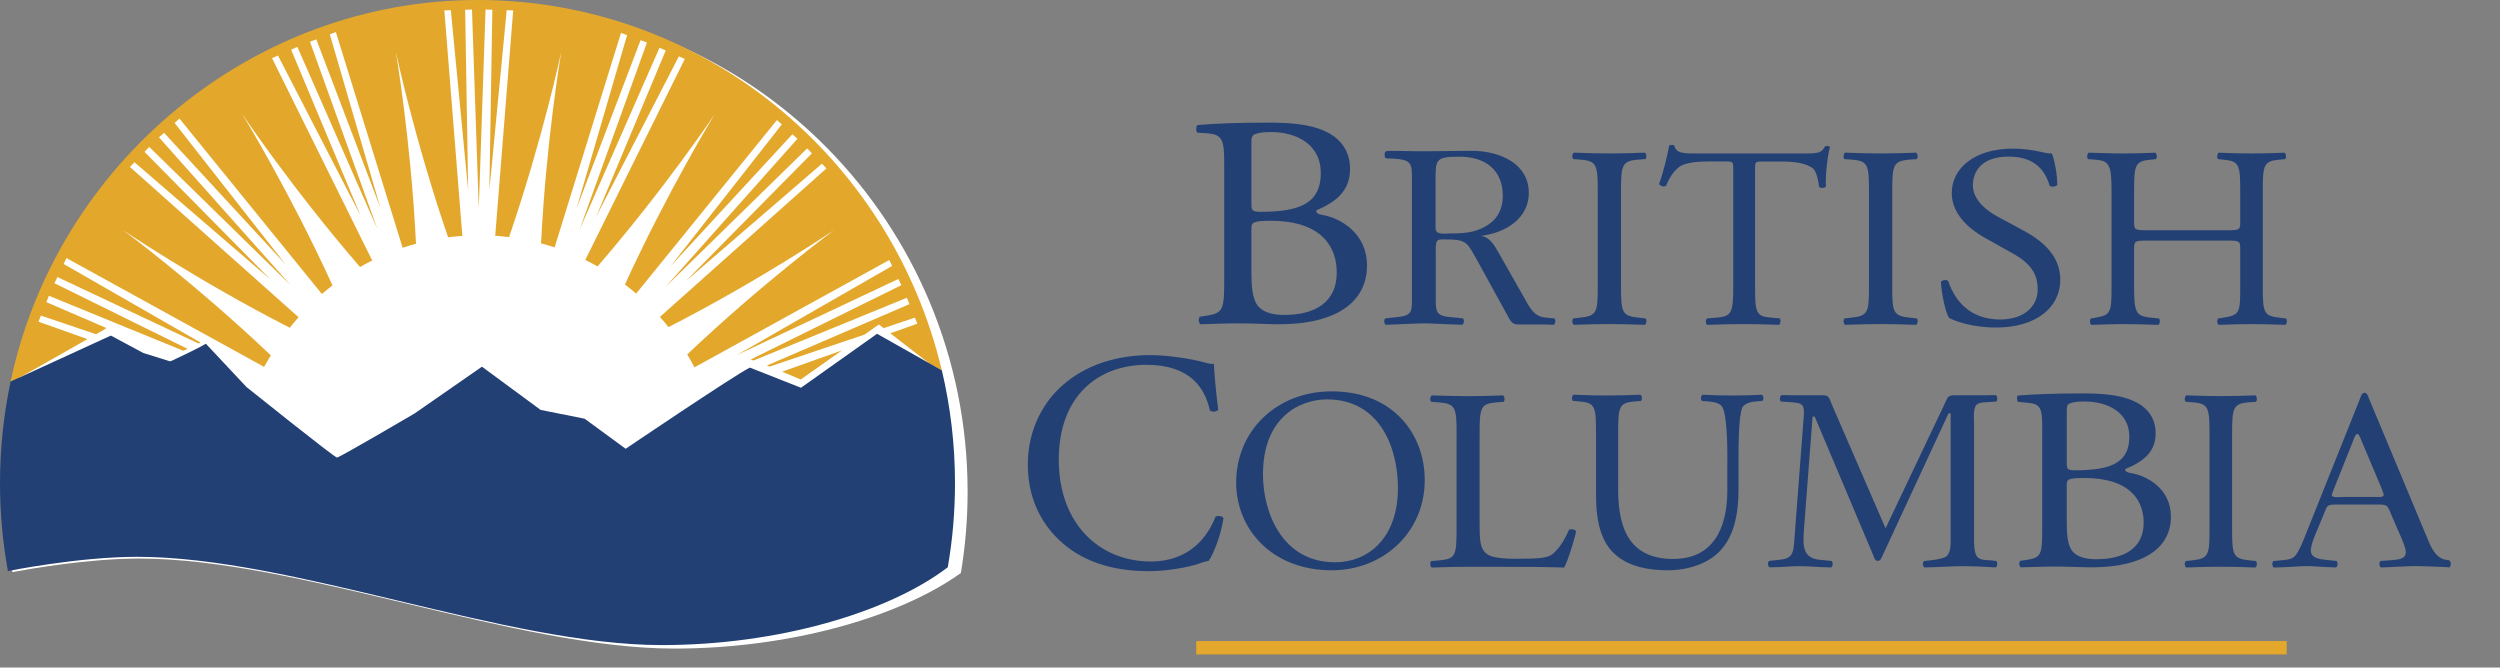 <svg width="191" height="51" viewBox="0 0 191 51" fill="none" xmlns="http://www.w3.org/2000/svg">
<rect x="0" y="0" width="191" height="51" fill="#808080" stroke="none"/>
<path d="M10.633 42.673C22.705 42.673 39.407 49.551 51.525 49.551C60.173 49.551 68.61 47.218 73.412 43.777C73.747 41.757 73.925 39.685 73.925 37.567C73.925 17.037 57.477 0.391 37.187 0.391C16.896 0.391 0.446 17.037 0.446 37.57C0.446 39.661 0.618 41.711 0.948 43.708C2.271 43.46 6.773 42.673 10.636 42.673H10.633Z" fill="white"/>
<path d="M174.703 48.977H91.392V50H174.703V48.977Z" fill="#E3A82B"/>
<path d="M93.528 12.448C93.528 10.736 93.409 10.283 92.268 10.189L91.474 10.133C91.344 10.028 91.381 9.565 91.5 9.554C92.869 9.431 94.596 9.369 96.955 9.369C98.554 9.369 100.076 9.485 101.217 10.018C102.308 10.503 103.145 11.427 103.145 12.909C103.145 14.575 102.078 15.43 100.558 16.078C100.558 16.308 100.762 16.378 101.04 16.424C102.409 16.654 104.439 17.812 104.439 20.287C104.439 22.969 102.258 24.775 97.691 24.775C96.955 24.775 95.713 24.705 94.646 24.705C93.579 24.705 92.668 24.751 91.728 24.775C91.577 24.705 91.524 24.335 91.678 24.196L92.136 24.127C93.481 23.918 93.531 23.663 93.531 21.236V12.448H93.528ZM95.61 15.524C95.61 16.172 95.636 16.217 96.928 16.172C99.515 16.078 100.91 15.384 100.91 13.211C100.91 11.039 99.057 10.09 97.129 10.09C96.571 10.09 96.189 10.136 95.962 10.229C95.707 10.299 95.607 10.414 95.607 10.829V15.524H95.61ZM95.61 20.89C95.61 21.723 95.66 22.902 96.142 23.411C96.624 23.942 97.386 24.06 98.146 24.06C100.404 24.06 102.128 23.135 102.128 20.823C102.128 18.996 101.114 16.869 97.079 16.869C95.71 16.869 95.607 17.008 95.607 17.469V20.89H95.61Z" fill="#234075"/>
<path d="M122.068 14.725C122.068 12.63 122.026 12.295 120.747 12.196L120.204 12.156C120.074 12.078 120.117 11.722 120.246 11.663C121.329 11.703 122.065 11.722 122.976 11.722C123.887 11.722 124.581 11.703 125.664 11.663C125.793 11.722 125.836 12.078 125.706 12.156L125.166 12.196C123.887 12.295 123.845 12.63 123.845 14.725V21.758C123.845 23.853 123.887 24.129 125.166 24.266L125.706 24.325C125.836 24.402 125.793 24.759 125.664 24.818C124.581 24.778 123.845 24.759 122.976 24.759C122.065 24.759 121.329 24.778 120.246 24.818C120.117 24.759 120.072 24.443 120.204 24.325L120.747 24.266C122.026 24.127 122.068 23.851 122.068 21.758V14.725Z" fill="#234075"/>
<path d="M134.088 21.796C134.088 23.869 134.128 24.167 135.306 24.266L135.955 24.325C136.077 24.402 136.037 24.759 135.915 24.818C134.758 24.778 134.067 24.759 133.254 24.759C132.441 24.759 131.732 24.778 130.432 24.818C130.31 24.759 130.268 24.424 130.432 24.325L131.163 24.266C132.32 24.167 132.42 23.869 132.42 21.796V12.967C132.42 12.357 132.42 12.335 131.811 12.335H130.694C129.82 12.335 128.706 12.375 128.197 12.828C127.71 13.262 127.506 13.696 127.284 14.192C127.12 14.31 126.836 14.211 126.757 14.053C127.08 13.163 127.387 11.899 127.527 11.111C127.588 11.071 127.853 11.052 127.914 11.111C128.036 11.743 128.706 11.724 129.64 11.724H137.861C138.957 11.724 139.14 11.684 139.444 11.172C139.545 11.132 139.77 11.154 139.81 11.231C139.587 12.04 139.444 13.643 139.505 14.235C139.423 14.393 139.079 14.393 138.978 14.275C138.918 13.782 138.775 13.051 138.47 12.834C138.004 12.499 137.231 12.341 136.116 12.341H134.676C134.067 12.341 134.088 12.359 134.088 13.013V21.804V21.796Z" fill="#234075"/>
<path d="M142.791 14.725C142.791 12.63 142.748 12.295 141.47 12.196L140.927 12.156C140.797 12.078 140.839 11.722 140.969 11.663C142.052 11.703 142.788 11.722 143.699 11.722C144.61 11.722 145.301 11.703 146.386 11.663C146.516 11.722 146.561 12.078 146.431 12.156L145.889 12.196C144.61 12.295 144.567 12.63 144.567 14.725V21.758C144.567 23.853 144.61 24.129 145.889 24.266L146.431 24.325C146.561 24.402 146.519 24.759 146.386 24.818C145.303 24.778 144.567 24.759 143.699 24.759C142.788 24.759 142.052 24.778 140.969 24.818C140.839 24.759 140.797 24.443 140.927 24.325L141.47 24.266C142.748 24.127 142.791 23.851 142.791 21.758V14.725Z" fill="#234075"/>
<path d="M152.5 25.021C150.565 25.021 149.344 24.507 148.907 24.29C148.632 23.856 148.33 22.452 148.285 21.525C148.401 21.386 148.746 21.348 148.838 21.466C149.185 22.474 150.128 24.408 152.799 24.408C154.735 24.408 155.677 23.323 155.677 22.136C155.677 21.268 155.471 20.298 153.789 19.371L151.602 18.146C150.451 17.495 149.114 16.367 149.114 14.749C149.114 12.874 150.819 11.352 153.813 11.352C154.528 11.352 155.357 11.47 155.955 11.609C156.254 11.687 156.577 11.727 156.76 11.727C156.967 12.201 157.176 13.308 157.176 14.138C157.083 14.256 156.715 14.315 156.599 14.197C156.299 13.249 155.677 11.966 153.466 11.966C151.256 11.966 150.726 13.249 150.726 14.157C150.726 15.304 151.833 16.134 152.683 16.587L154.525 17.576C155.976 18.347 157.406 19.491 157.406 21.37C157.406 23.543 155.494 25.024 152.5 25.024V25.021Z" fill="#234075"/>
<path d="M164.094 18.38C163.085 18.38 163.046 18.42 163.046 19.012V21.798C163.046 23.872 163.151 24.148 164.327 24.269L164.936 24.328C165.063 24.405 165.021 24.762 164.894 24.82C163.76 24.78 163.046 24.762 162.225 24.762C161.322 24.762 160.607 24.802 159.789 24.82C159.665 24.762 159.622 24.445 159.747 24.328L160.104 24.269C161.282 24.07 161.322 23.872 161.322 21.798V14.688C161.322 12.614 161.176 12.279 160.083 12.199L159.537 12.158C159.41 12.081 159.453 11.724 159.58 11.665C160.61 11.684 161.322 11.724 162.227 11.724C163.048 11.724 163.76 11.706 164.663 11.665C164.79 11.724 164.83 12.081 164.706 12.158L164.306 12.199C163.088 12.316 163.046 12.614 163.046 14.688V16.96C163.046 17.57 163.088 17.592 164.094 17.592H170.102C171.11 17.592 171.153 17.573 171.153 16.96V14.688C171.153 12.614 171.11 12.316 169.871 12.199L169.471 12.158C169.344 12.081 169.387 11.724 169.514 11.665C170.48 11.706 171.195 11.724 172.056 11.724C172.916 11.724 173.589 11.706 174.534 11.665C174.661 11.724 174.701 12.081 174.576 12.158L174.137 12.199C172.919 12.316 172.876 12.614 172.876 14.688V21.798C172.876 23.872 172.919 24.129 174.137 24.269L174.64 24.328C174.764 24.405 174.724 24.762 174.597 24.82C173.589 24.78 172.874 24.762 172.056 24.762C171.195 24.762 170.438 24.78 169.514 24.82C169.387 24.762 169.347 24.445 169.471 24.328L169.871 24.269C171.153 24.07 171.153 23.872 171.153 21.798V19.012C171.153 18.42 171.11 18.38 170.102 18.38H164.094Z" fill="#234075"/>
<path d="M81.506 29.158C83.232 27.8 85.432 27.13 87.892 27.13C89.168 27.13 90.966 27.393 92.078 27.703C92.361 27.776 92.528 27.824 92.74 27.8C92.763 28.349 92.883 29.849 93.071 31.307C92.951 31.473 92.597 31.497 92.433 31.355C92.078 29.734 91.013 27.872 87.585 27.872C83.965 27.872 80.891 30.187 80.891 35.122C80.891 40.057 84.037 42.897 87.916 42.897C90.966 42.897 92.316 40.893 92.859 39.487C93.026 39.369 93.38 39.414 93.473 39.583C93.309 40.824 92.692 42.396 92.337 42.852C92.054 42.9 91.771 42.994 91.508 43.09C90.987 43.281 89.284 43.639 87.773 43.639C85.644 43.639 83.611 43.211 81.884 42.043C79.991 40.73 78.524 38.562 78.524 35.484C78.524 32.837 79.708 30.57 81.506 29.163V29.158Z" fill="#234075"/>
<path d="M94.442 36.874C94.442 32.922 97.516 29.9 101.739 29.9C106.473 29.9 108.85 33.199 108.85 36.676C108.85 40.666 105.694 43.57 101.739 43.57C97.188 43.57 94.442 40.43 94.442 36.872V36.874ZM106.801 37.29C106.801 34.029 105.305 30.514 101.389 30.514C99.258 30.514 96.491 31.918 96.491 36.242C96.491 39.165 97.966 42.959 102.004 42.959C104.463 42.959 106.801 41.18 106.801 37.29Z" fill="#234075"/>
<path d="M131.975 35.176C131.975 33.951 131.933 31.679 131.581 31.087C131.435 30.849 131.065 30.712 130.546 30.672L130.029 30.632C129.905 30.492 129.947 30.238 130.069 30.157C130.855 30.198 131.621 30.216 132.428 30.216C133.297 30.216 133.855 30.195 134.602 30.157C134.766 30.257 134.748 30.514 134.644 30.632L134.147 30.672C133.63 30.712 133.236 30.889 133.111 31.146C132.823 31.797 132.823 34.069 132.823 35.176V37.408C132.823 39.128 132.531 40.944 131.374 42.128C130.485 43.058 128.954 43.57 127.421 43.57C125.994 43.57 124.565 43.313 123.551 42.485C122.454 41.617 121.936 40.172 121.936 37.823V33.161C121.936 31.106 121.893 30.771 120.694 30.672L120.175 30.632C120.05 30.554 120.093 30.216 120.215 30.157C121.25 30.198 121.954 30.216 122.78 30.216C123.606 30.216 124.31 30.195 125.325 30.157C125.449 30.216 125.491 30.551 125.367 30.632L124.869 30.672C123.67 30.771 123.627 31.106 123.627 33.161V37.429C123.627 40.609 124.663 42.704 127.829 42.704C130.829 42.704 131.968 40.451 131.968 37.45V35.178L131.975 35.176Z" fill="#234075"/>
<path d="M156.027 32.708C156.027 31.232 155.934 30.852 154.907 30.774L154.173 30.701C154.091 30.626 154.046 30.224 154.197 30.214C155.434 30.12 156.988 30.056 159.114 30.056C160.554 30.056 161.926 30.155 162.956 30.613C163.938 31.034 164.692 31.829 164.692 33.107C164.692 34.544 163.731 35.283 162.36 35.84C162.36 36.041 162.543 36.1 162.794 36.14C164.031 36.339 165.86 37.338 165.86 39.473C165.86 41.788 163.893 43.345 159.776 43.345C159.114 43.345 157.991 43.286 157.03 43.286C156.069 43.286 155.246 43.326 154.401 43.345C154.263 43.286 154.218 42.967 154.356 42.846L154.766 42.788C155.979 42.608 156.024 42.388 156.024 40.293V32.711L156.027 32.708ZM157.901 35.361C157.901 35.921 157.925 35.961 159.09 35.921C161.423 35.84 162.68 35.243 162.68 33.367C162.68 31.492 161.012 30.675 159.273 30.675C158.77 30.675 158.425 30.715 158.222 30.795C157.991 30.854 157.901 30.953 157.901 31.315V35.366V35.361ZM157.901 39.99C157.901 40.708 157.946 41.727 158.38 42.166C158.815 42.624 159.5 42.723 160.186 42.723C162.222 42.723 163.776 41.925 163.776 39.929C163.776 38.353 162.863 36.518 159.225 36.518C157.989 36.518 157.899 36.636 157.899 37.038V39.99H157.901Z" fill="#234075"/>
<path d="M118.755 24.325L118.213 24.277C118.104 24.266 118.006 24.25 117.913 24.236C117.122 24.094 116.804 23.379 116.431 22.717L114.556 19.416C114.233 18.867 113.886 18.125 113.145 18.02C115.064 17.788 116.801 16.665 116.801 14.741C116.801 12.517 114.628 11.523 112.427 11.523C111.109 11.523 109.907 11.558 108.565 11.558C107.826 11.558 106.944 11.523 106.203 11.523C105.792 11.523 105.787 11.609 105.787 11.839C105.787 12.182 105.93 12.086 106.367 12.113C107.929 12.201 107.871 12.496 107.871 13.852V22.508C107.871 23.746 107.977 24.116 106.69 24.234C106.69 24.234 106.494 24.255 106.38 24.266L105.835 24.322C105.705 24.44 105.747 24.756 105.877 24.815C106.166 24.804 106.679 24.783 106.679 24.783C107.392 24.762 108.104 24.708 108.813 24.708C109.523 24.708 110.214 24.764 110.918 24.786C111.167 24.794 111.432 24.804 111.721 24.812C111.85 24.753 111.895 24.437 111.763 24.319L111.215 24.266C111.104 24.253 110.91 24.236 110.91 24.236C109.613 24.148 109.692 23.778 109.692 22.506V19.245C109.692 19.055 109.669 18.546 109.809 18.398C109.925 18.27 110.132 18.291 110.317 18.291C112.075 18.291 112.051 18.46 112.885 19.942L115.152 24.068C115.337 24.386 115.475 24.788 115.938 24.788H117.908C118.157 24.796 118.416 24.804 118.705 24.815C118.835 24.756 118.877 24.44 118.747 24.322L118.755 24.325ZM110.857 17.833C110.463 17.833 109.677 17.98 109.677 17.453V13.664C109.677 12.182 109.724 11.971 111.482 11.971C113.542 11.971 114.813 13.029 114.813 14.977C114.813 15.824 114.511 16.606 113.749 17.136C112.87 17.75 111.922 17.836 110.857 17.836V17.833Z" fill="#234075"/>
<path d="M111.284 33.228C111.284 31.154 111.241 30.838 109.888 30.739L109.351 30.699C109.221 30.618 109.266 30.265 109.393 30.206C110.595 30.246 111.326 30.265 112.184 30.265C113.042 30.265 113.751 30.246 114.826 30.206C114.956 30.265 114.998 30.621 114.869 30.699L114.352 30.739C113.087 30.838 113.042 31.154 113.042 33.228V40.103C113.042 41.346 113.105 41.86 113.492 42.236C113.727 42.453 114.135 42.691 115.832 42.691C117.657 42.691 118.109 42.611 118.453 42.434C118.882 42.195 119.441 41.485 119.87 40.478C120 40.379 120.407 40.459 120.407 40.596C120.407 40.813 119.806 42.828 119.505 43.361C118.411 43.321 116.37 43.302 114.156 43.302H112.181C111.278 43.302 110.593 43.321 109.391 43.361C109.261 43.302 109.218 42.986 109.348 42.868L109.992 42.809C111.236 42.691 111.281 42.412 111.281 40.339V33.228H111.284Z" fill="#234075"/>
<path d="M168.807 33.266C168.807 31.173 168.764 30.835 167.52 30.736L166.993 30.696C166.866 30.616 166.908 30.262 167.035 30.203C168.089 30.243 168.807 30.262 169.691 30.262C170.575 30.262 171.25 30.243 172.304 30.203C172.431 30.262 172.474 30.618 172.347 30.696L171.82 30.736C170.575 30.835 170.533 31.17 170.533 33.266V40.298C170.533 42.394 170.575 42.67 171.82 42.806L172.347 42.865C172.474 42.946 172.431 43.299 172.304 43.358C171.25 43.318 170.533 43.299 169.691 43.299C168.804 43.299 168.089 43.318 167.035 43.358C166.908 43.299 166.866 42.983 166.993 42.865L167.52 42.806C168.764 42.667 168.807 42.391 168.807 40.298V33.266Z" fill="#234075"/>
<path d="M151.96 42.803C151.851 42.793 151.65 42.777 151.65 42.777C151.427 42.755 151.229 42.723 151.07 42.546C150.797 42.252 150.818 41.413 150.818 41.078V32.422C150.818 32.044 150.728 31.227 151.001 30.932C151.139 30.776 151.422 30.752 151.676 30.736C151.83 30.723 151.835 30.723 151.97 30.718L152.513 30.677C152.643 30.597 152.6 30.243 152.471 30.184C152.182 30.195 151.917 30.19 151.668 30.198H149.365C149.113 30.198 148.886 30.198 148.751 30.471L144.056 40.363L139.91 30.806C139.772 30.471 139.751 30.198 139.317 30.198H136.921C136.672 30.19 136.397 30.192 136.105 30.182C135.976 30.241 135.931 30.597 136.063 30.675L136.606 30.715C136.717 30.723 136.921 30.739 136.921 30.739C137.821 30.798 137.877 31.002 137.795 31.958L137.088 41.242C137.027 42.174 136.976 42.667 136.01 42.758C136.01 42.758 135.806 42.785 135.695 42.795L135.155 42.854C135.025 42.972 135.067 43.288 135.197 43.347C135.483 43.337 135.992 43.321 135.992 43.321C136.481 43.297 136.979 43.254 137.477 43.254C138.014 43.254 138.552 43.305 139.092 43.326C139.341 43.334 139.606 43.345 139.894 43.353C140.024 43.294 140.069 42.978 139.937 42.86L139.396 42.801C139.253 42.79 139.095 42.774 139.095 42.774C137.702 42.678 137.734 41.684 137.821 40.465L138.483 31.829H138.642L143.13 42.455C143.175 42.603 143.243 42.854 143.471 42.854C143.678 42.854 143.744 42.624 143.813 42.477L148.87 31.578H149.029V41.073C149.029 41.45 149.074 42.225 148.687 42.52C148.486 42.672 147.827 42.763 147.827 42.763C147.737 42.777 147.641 42.79 147.533 42.803L146.993 42.862C146.863 42.98 146.905 43.297 147.035 43.355C147.321 43.345 147.827 43.329 147.827 43.329C148.56 43.307 149.307 43.254 150.053 43.254C150.591 43.254 151.642 43.305 151.642 43.305C151.893 43.313 152.177 43.339 152.468 43.35C152.598 43.291 152.643 42.975 152.51 42.857L151.967 42.798L151.96 42.803Z" fill="#234075"/>
<path d="M187.168 42.857L187.094 42.798C186.985 42.788 186.89 42.774 186.8 42.758C185.955 42.568 185.627 41.539 185.315 40.805L180.97 30.401C180.927 30.275 180.84 30.008 180.668 30.008C180.432 30.008 180.366 30.297 180.303 30.463L176.151 40.848C176 41.242 175.614 42.195 175.333 42.485C175.118 42.707 174.84 42.75 174.541 42.779C174.541 42.779 174.308 42.801 174.194 42.814L173.683 42.868C173.554 42.986 173.596 43.302 173.726 43.361C174.014 43.35 174.528 43.331 174.528 43.331C175.095 43.323 175.664 43.251 176.233 43.251C176.712 43.251 177.189 43.302 177.665 43.323C177.665 43.323 178.179 43.342 178.468 43.353C178.597 43.294 178.64 42.978 178.51 42.86L177.967 42.801C177.859 42.79 177.673 42.771 177.673 42.771C177.173 42.715 176.551 42.624 176.551 42.069C176.551 41.697 176.723 41.26 176.853 40.931L177.499 39.377C177.822 38.632 177.692 38.546 178.552 38.546H181.478C182.511 38.546 182.36 38.546 182.813 39.605L183.501 41.18C183.609 41.45 183.803 41.906 183.803 42.195C183.803 42.715 183.241 42.75 182.715 42.795C182.715 42.795 182.54 42.812 182.389 42.822L181.867 42.86C181.738 42.978 181.78 43.294 181.912 43.353C182.201 43.342 182.715 43.321 182.715 43.321C183.326 43.299 183.943 43.251 184.533 43.251C185.288 43.251 186.04 43.302 186.795 43.323C187.041 43.331 186.832 43.339 187.118 43.35C187.247 43.291 187.29 42.975 187.16 42.857H187.168ZM181.478 37.968H178.944C178.857 37.968 178.15 38.051 178.15 37.842C178.15 37.777 178.195 37.654 178.216 37.59L179.739 33.777C179.784 33.673 179.937 33.148 180.112 33.148C180.244 33.148 180.422 33.691 180.464 33.777L181.963 37.338C181.963 37.381 182.116 37.716 182.116 37.799C182.116 38.029 181.61 37.965 181.478 37.965V37.968Z" fill="#234075"/>
<path d="M59.75 28.397L61.174 28.995L64.333 26.766L59.75 28.397Z" fill="#E3A82B"/>
<path d="M6.683 25.908L2.939 24.577L3.127 24.113L7.342 25.536L7.361 25.525L7.917 25.206L8.139 25.064L3.543 23.084L3.736 22.597L13.996 26.795L14.335 26.653L4.16 21.638L4.387 21.166L15.171 26.246L15.319 26.168L4.864 20.167L5.078 19.716L20.178 28.03C20.302 27.8 20.559 27.377 20.694 27.151C14.954 21.689 9.413 17.589 9.413 17.589C9.413 17.589 15.11 21.45 22.14 25.04C22.373 24.748 22.563 24.512 22.81 24.234L9.929 12.756L10.276 12.397L20.673 21.364L11.041 11.601L11.401 11.223L22.214 21.798L12.148 10.495L12.531 10.144L21.835 20.226L13.344 9.396L13.71 9.059L24.594 22.463C24.875 22.216 25.11 22.031 25.404 21.804C22.111 14.594 18.515 8.729 18.515 8.729C18.515 8.729 22.344 14.43 27.507 20.4C27.822 20.22 28.142 20.049 28.468 19.885L28.412 19.851L20.784 4.445L21.237 4.244L27.557 16.499L22.243 3.796L22.717 3.582L28.828 17.487L23.681 3.188L24.168 3.009L29.063 15.883L25.198 2.623L25.661 2.449L30.75 18.894L30.739 18.937L30.753 18.931C31.091 18.816 31.436 18.715 31.783 18.621C31.396 10.722 30.242 3.965 30.242 3.965C30.242 3.965 31.671 10.663 34.234 18.13C34.592 18.085 34.952 18.047 35.312 18.023L35.301 18.007H35.346L35.32 17.97L33.948 0.796L34.444 0.78L35.767 14.538L35.54 0.745L36.059 0.726L36.578 15.936L37.096 0.726L37.615 0.745L37.388 14.538L38.712 0.78L39.207 0.796L37.838 17.972L37.811 18.01H37.819V18.015H37.838C38.193 18.037 38.542 18.074 38.892 18.117C41.452 10.658 42.879 3.971 42.879 3.971C42.879 3.971 41.727 10.706 41.338 18.591C41.688 18.685 42.034 18.787 42.373 18.899L47.444 2.513L47.91 2.687L44.044 15.944L48.939 3.07L49.427 3.25L44.277 17.549L50.388 3.644L50.862 3.858L45.545 16.56L51.865 4.306L52.318 4.506L44.716 19.858L44.73 19.864C45.042 20.019 45.349 20.183 45.654 20.354C50.795 14.404 54.6 8.734 54.6 8.734C54.6 8.734 51.028 14.559 47.745 21.734C48.039 21.959 48.325 22.189 48.603 22.431L59.361 9.171L59.729 9.509L51.235 20.335L60.539 10.254L60.923 10.604L50.856 21.911L61.669 11.336L62.029 11.714L52.397 21.474L62.795 12.507L63.141 12.866L50.417 24.212L50.425 24.22C50.647 24.472 50.862 24.729 51.071 24.992C58.058 21.418 63.703 17.592 63.703 17.592C63.703 17.592 58.217 21.654 52.506 27.076C52.662 27.342 52.916 27.792 53.059 28.065L67.944 19.864L68.159 20.317L56.276 27.135L68.635 21.316L68.863 21.788L57.351 27.465L57.571 27.543L69.284 22.749L69.48 23.237L58.593 27.923L58.797 28.009L66.051 25.563L67.145 24.791L67.507 25.072L69.896 24.266L70.084 24.729L68.018 25.466L71.002 27.77L71.958 28.309C68.124 12.067 53.695 0 36.482 0C19.27 0 4.334 12.493 0.81 29.155C0.855 29.134 0.9 29.113 0.945 29.091L1.382 28.89L1.65 28.764L6.683 25.908Z" fill="#E3A82B"/>
<path d="M0.604 43.629C0.604 43.629 5.984 42.541 10.477 42.541C22.312 42.541 38.685 49.285 50.565 49.285C59.278 49.285 67.78 46.865 72.411 43.339C72.773 41.252 72.962 39.106 72.962 36.915C72.962 33.946 72.612 31.06 71.958 28.296L67.007 25.501L61.195 29.624L57.287 28.084C55.964 28.762 47.801 34.286 47.801 34.286L44.666 31.99L41.303 31.318L36.821 28.014L31.679 31.586C31.679 31.586 25.942 34.956 25.746 34.956C25.55 34.956 18.825 29.563 18.825 29.563L15.727 26.259C15.2 26.597 13.093 27.575 13.093 27.575L12.984 27.604L10.945 26.967L8.47 25.638L0.945 29.091C0.9 29.113 0.855 29.134 0.81 29.155C0.281 31.658 0 34.254 0 36.915C0 39.208 0.209 41.45 0.604 43.629Z" fill="#234075"/>
</svg>
